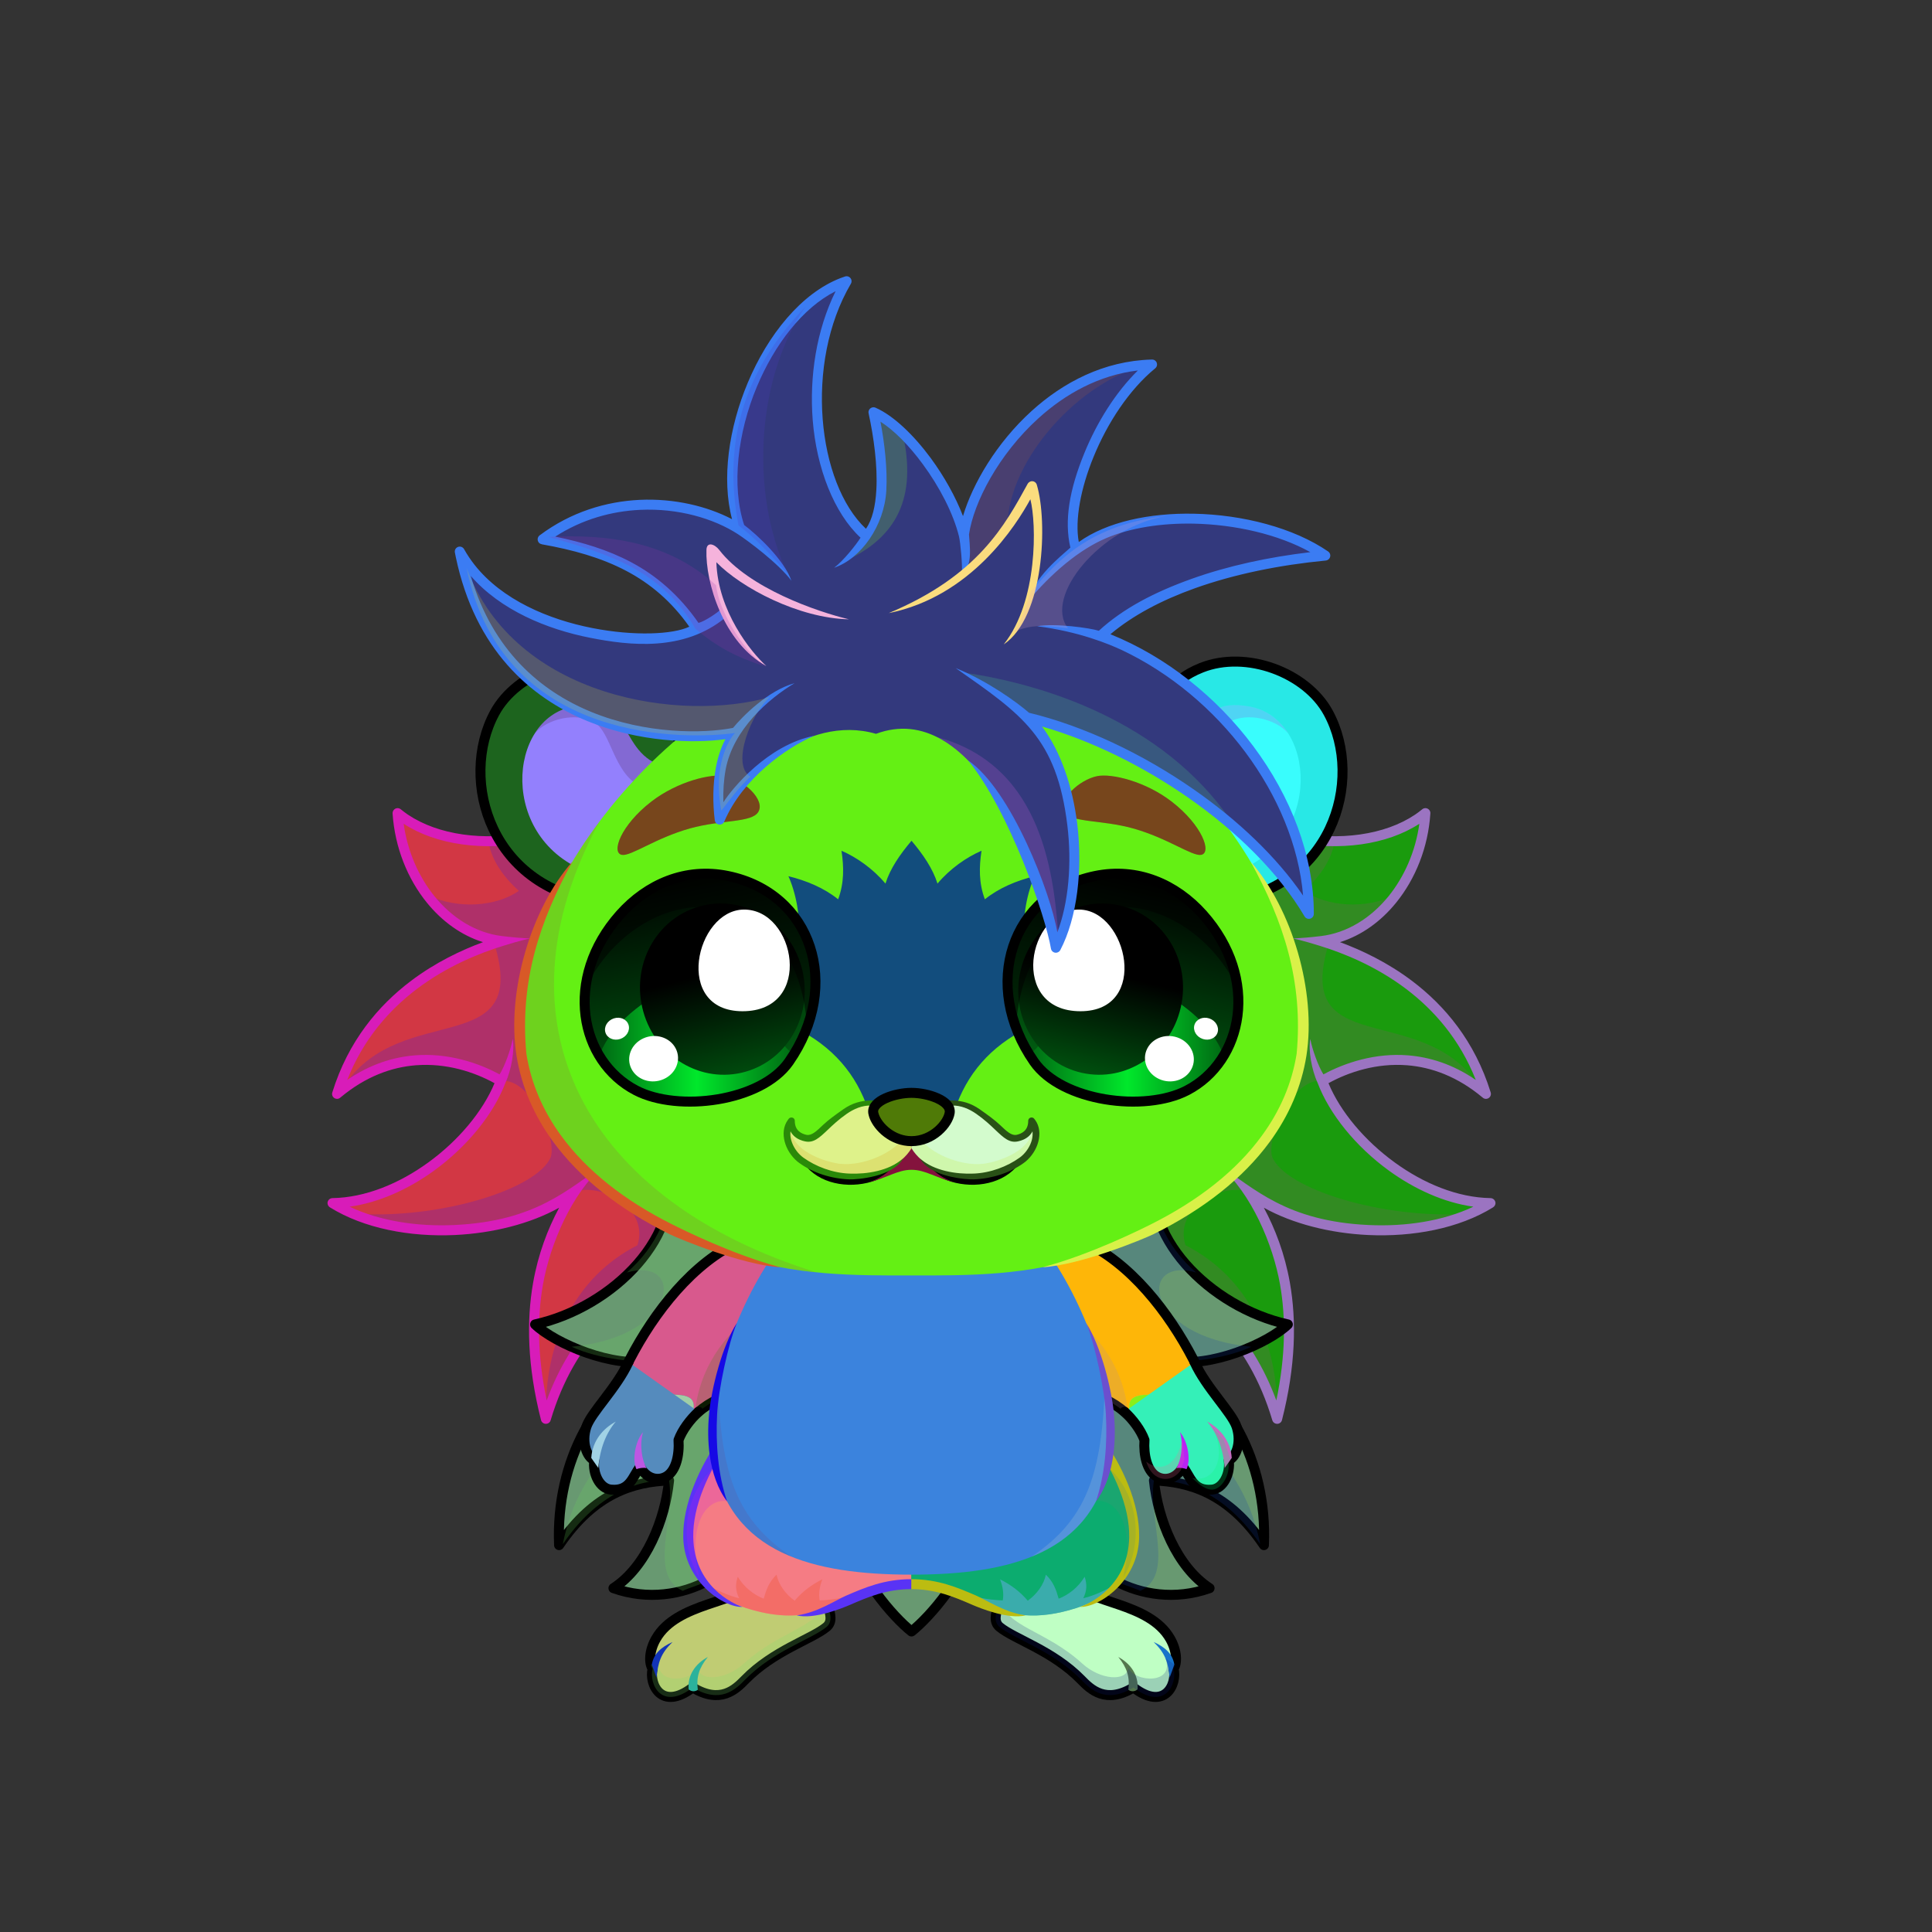 <svg xmlns="http://www.w3.org/2000/svg" xmlns:xlink="http://www.w3.org/1999/xlink" style="shape-rendering:geometricPrecision; text-rendering:geometricPrecision; image-rendering:optimizeQuality; fill-rule:evenodd; clip-rule:evenodd" version="1.1" viewBox="0 0 29000 29000" xml:space="preserve"><rect x="0" y="0" width="29000" height="29000" fill="#333333" stroke="none"/><defs><style type="text/css">.HairBack-Hedgehog8fil21 {fill:url(#HairBack-Hedgehog8id28)}
.HairBack-Hedgehog8fil11 {fill:black;fill-opacity:0.2}
.HairBack-Hedgehog8fil10 {fill:black;fill-rule:nonzero}
.HairBack-Hedgehog8fil22 {fill:url(#HairBack-Hedgehog8id32)}
.Tail-Hedgehog8fil11 {fill:black;fill-opacity:0.2}
.Tail-Hedgehog8fil38 {fill:url(#Tail-Hedgehog8id74)}
.Tail-Hedgehog8str0 {stroke:black;stroke-width:150;stroke-linecap:round;stroke-linejoin:round}
.RightFoot-Hedgehog3fil46 {fill:url(#RightFoot-Hedgehog3id40)}
.RightFoot-Hedgehog3fil7 {fill:#f8f8f1;fill-opacity:0.502}
.RightFoot-Hedgehog3fil43 {fill:black}
.RightFoot-Hedgehog3fil11 {fill:black;fill-opacity:0.2}
.RightFoot-Hedgehog3fil4 {fill:none}
.RightFoot-Hedgehog3str0 {stroke:black;stroke-width:150;stroke-linecap:round;stroke-linejoin:round}
.RightLeg-Hedgehog3fil48 {fill:url(#RightLeg-Hedgehog3id47)}
.RightLeg-Hedgehog3fil7 {fill:#f8f8f1;fill-opacity:0.502}
.RightLeg-Hedgehog3fil10 {fill:black;fill-rule:nonzero}
.RightLeg-Hedgehog3fil11 {fill:black;fill-opacity:0.2}
.LeftFoot-Hedgehog3fil52 {fill:url(#LeftFoot-Hedgehog3id125)}
.LeftFoot-Hedgehog3fil7 {fill:#f8f8f1;fill-opacity:0.502}
.LeftFoot-Hedgehog3fil11 {fill:black;fill-opacity:0.2}
.LeftFoot-Hedgehog3fil43 {fill:black}
.LeftFoot-Hedgehog3fil4 {fill:none}
.LeftFoot-Hedgehog3str0 {stroke:black;stroke-width:150;stroke-linecap:round;stroke-linejoin:round}
.LeftLeg-Hedgehog3fil53 {fill:url(#LeftLeg-Hedgehog3id5)}
.LeftLeg-Hedgehog3fil7 {fill:#f8f8f1;fill-opacity:0.502}
.LeftLeg-Hedgehog3fil10 {fill:black;fill-rule:nonzero}
.LeftLeg-Hedgehog3fil11 {fill:black;fill-opacity:0.2}
.RightHand-Hedgehog3fil56 {fill:url(#RightHand-Hedgehog3id68)}
.RightHand-Hedgehog3fil59 {fill:#f8f8f1;fill-opacity:0.702}
.RightHand-Hedgehog3fil11 {fill:black;fill-opacity:0.2}
.RightHand-Hedgehog3fil4 {fill:none}
.RightHand-Hedgehog3str0 {stroke:black;stroke-width:150;stroke-linecap:round;stroke-linejoin:round}
.RightPaw-Hedgehog3fil61 {fill:#a2a175}
.RightPaw-Hedgehog3fil59 {fill:#f8f8f1;fill-opacity:0.702}
.RightPaw-Hedgehog3fil43 {fill:black}
.RightPaw-Hedgehog3fil11 {fill:black;fill-opacity:0.2}
.RightPaw-Hedgehog3fil4 {fill:none}
.RightPaw-Hedgehog3str0 {stroke:black;stroke-width:150;stroke-linecap:round;stroke-linejoin:round}
.LeftHand-Hedgehog3fil64 {fill:url(#LeftHand-Hedgehog3id78)}
.LeftHand-Hedgehog3fil59 {fill:#f8f8f1;fill-opacity:0.702}
.LeftHand-Hedgehog3fil11 {fill:black;fill-opacity:0.2}
.LeftHand-Hedgehog3fil4 {fill:none}
.LeftHand-Hedgehog3str0 {stroke:black;stroke-width:150;stroke-linecap:round;stroke-linejoin:round}
.Body-Hedgehog0fil67 {fill:url(#Body-Hedgehog0id9)}
.Body-Hedgehog0fil11 {fill:black;fill-opacity:0.2}
.Body-Hedgehog0fil10 {fill:black;fill-rule:nonzero}
.LeftPaw-Hedgehog3fil72 {fill:#a2a175}
.LeftPaw-Hedgehog3fil59 {fill:#f8f8f1;fill-opacity:0.702}
.LeftPaw-Hedgehog3fil11 {fill:black;fill-opacity:0.2}
.LeftPaw-Hedgehog3fil43 {fill:black}
.LeftPaw-Hedgehog3fil4 {fill:none}
.LeftPaw-Hedgehog3str0 {stroke:black;stroke-width:150;stroke-linecap:round;stroke-linejoin:round}
.Ears-Hedgehog3fil88 {fill:url(#Ears-Hedgehog3id149)}
.Ears-Hedgehog3fil11 {fill:black;fill-opacity:0.2}
.Ears-Hedgehog3fil90 {fill:url(#Ears-Hedgehog3id151)}
.Ears-Hedgehog3fil87 {fill:url(#Ears-Hedgehog3id102)}
.Ears-Hedgehog3str1 {stroke:black;stroke-width:150}
.Ears-Hedgehog3fil89 {fill:url(#Ears-Hedgehog3id103)}
.Head-Hedgehog2fil111 {fill:url(#Head-Hedgehog2id4)}
.Head-Hedgehog2fil11 {fill:black;fill-opacity:0.2}
.Head-Hedgehog2fil10 {fill:black;fill-rule:nonzero}
.Head-Hedgehog2fil113 {fill:url(#Head-Hedgehog2id71)}
.Mouth-Hedgehog8fil43 {fill:black}
.Mouth-Hedgehog8fil4 {fill:none}
.Mouth-Hedgehog8str0 {stroke:black;stroke-width:150;stroke-linecap:round;stroke-linejoin:round}
.Eyes-Hedgehog0fil124 {fill:#955723}
.Eyes-Hedgehog0fil11 {fill:black;fill-opacity:0.2}
.Eyes-Hedgehog0fil125 {fill:url(#Eyes-Hedgehog0id155)}
.Eyes-Hedgehog0fil126 {fill:url(#Eyes-Hedgehog0id118)}
.Eyes-Hedgehog0fil121 {fill:white}
.Eyes-Hedgehog0fil127 {fill:url(#Eyes-Hedgehog0id136)}
.Eyes-Hedgehog0fil128 {fill:black;fill-opacity:0.502}
.Eyes-Hedgehog0fil129 {fill:url(#Eyes-Hedgehog0id153)}
.Eyes-Hedgehog0fil130 {fill:url(#Eyes-Hedgehog0id117)}
.Eyes-Hedgehog0fil131 {fill:url(#Eyes-Hedgehog0id135)}
.Eyes-Hedgehog0fil4 {fill:none}
.Eyes-Hedgehog0str1 {stroke:black;stroke-width:150}
.Moustache-Hedgehog5fil179 {fill:url(#Moustache-Hedgehog5id157)}
.Moustache-Hedgehog5fil11 {fill:black;fill-opacity:0.2}
.Moustache-Hedgehog5fil10 {fill:black;fill-rule:nonzero}
.Moustache-Hedgehog5fil180 {fill:url(#Moustache-Hedgehog5id164)}
.Nose-Hedgehog0fil186 {fill:url(#Nose-Hedgehog0id133)}
.Nose-Hedgehog0str0 {stroke:black;stroke-width:150;stroke-linecap:round;stroke-linejoin:round}
.Hair-Hedgehog8fil195 {fill:url(#Hair-Hedgehog8id175)}
.Hair-Hedgehog8fil11 {fill:black;fill-opacity:0.2}
.Hair-Hedgehog8fil10 {fill:black;fill-rule:nonzero}
</style><linearGradient gradientUnits="userSpaceOnUse" id="HairBack-Hedgehog8id28" x1="5751.05" x2="12172.6" y1="19716.2" y2="13294.6">
   <stop offset="0" style="stop-opacity:1; stop-color:#bdbca4"/>
   <stop offset="0.631" style="stop-opacity:1; stop-color:#cb6543"/>
   <stop offset="1" style="stop-opacity:1; stop-color:#b34b29"/>
  </linearGradient><linearGradient gradientUnits="userSpaceOnUse" id="HairBack-Hedgehog8id32" x1="15191.3" x2="21612.8" xlink:href="#HairBack-Hedgehog8id28" y1="19716.2" y2="13294.6">
  </linearGradient><linearGradient gradientUnits="userSpaceOnUse" id="Tail-Hedgehog8id74" x1="13681.9" x2="13681.9" xlink:href="#Tail-Hedgehog8id31" y1="24488.9" y2="17473.1">
  </linearGradient><linearGradient gradientUnits="objectBoundingBox" id="RightFoot-Hedgehog3id40" x1="55.948%" x2="44.053%" y1="103.33%" y2="0%">
   <stop offset="0" style="stop-opacity:1; stop-color:#f8f8f1"/>
   <stop offset="0.631" style="stop-opacity:1; stop-color:#bdbca4"/>
   <stop offset="1" style="stop-opacity:1; stop-color:#bdbca4"/>
  </linearGradient><linearGradient gradientUnits="objectBoundingBox" id="RightLeg-Hedgehog3id47" x1="50%" x2="50%" xlink:href="#RightLeg-Hedgehog3id5" y1="100%" y2="0%">
  </linearGradient><linearGradient gradientUnits="objectBoundingBox" id="LeftFoot-Hedgehog3id125" x1="44.03%" x2="55.97%" xlink:href="#LeftFoot-Hedgehog3id40" y1="103.274%" y2="0%">
  </linearGradient><linearGradient gradientUnits="objectBoundingBox" id="LeftLeg-Hedgehog3id5" x1="50%" x2="50%" y1="100%" y2="0%">
   <stop offset="0" style="stop-opacity:1; stop-color:#bdbca4"/>
   <stop offset="0.212" style="stop-opacity:1; stop-color:#bdbca4"/>
   <stop offset="1" style="stop-opacity:1; stop-color:#a2a175"/>
  </linearGradient><linearGradient gradientUnits="objectBoundingBox" id="RightHand-Hedgehog3id68" x1="30.208%" x2="69.792%" y1="5.019%" y2="94.98%">
   <stop offset="0" style="stop-opacity:1; stop-color:#7d7c54"/>
   <stop offset="0.141" style="stop-opacity:1; stop-color:#7d7c54"/>
   <stop offset="0.71" style="stop-opacity:1; stop-color:#a2a175"/>
   <stop offset="1" style="stop-opacity:1; stop-color:#a2a175"/>
  </linearGradient><linearGradient gradientUnits="objectBoundingBox" id="LeftHand-Hedgehog3id78" x1="69.792%" x2="30.208%" xlink:href="#LeftHand-Hedgehog3id68" y1="5.019%" y2="94.98%">
  </linearGradient><linearGradient gradientUnits="objectBoundingBox" id="Body-Hedgehog0id9" x1="50%" x2="50%" y1="0%" y2="100%">
   <stop offset="0" style="stop-opacity:1; stop-color:#7d7c54"/>
   <stop offset="0.102" style="stop-opacity:1; stop-color:#7d7c54"/>
   <stop offset="0.349" style="stop-opacity:1; stop-color:#a2a175"/>
   <stop offset="1" style="stop-opacity:1; stop-color:#bdbca4"/>
  </linearGradient><linearGradient gradientUnits="userSpaceOnUse" id="Ears-Hedgehog3id149" x1="8204.58" x2="9705.56" xlink:href="#Ears-Hedgehog3id24" y1="10893.9" y2="12784">
  </linearGradient><linearGradient gradientUnits="userSpaceOnUse" id="Ears-Hedgehog3id151" x1="19159.3" x2="17658.3" xlink:href="#Ears-Hedgehog3id24" y1="10893.9" y2="12784">
  </linearGradient><linearGradient gradientUnits="userSpaceOnUse" id="Ears-Hedgehog3id102" x1="7814.48" x2="10060.1" y1="10401.9" y2="13078.1">
   <stop offset="0" style="stop-opacity:1; stop-color:#f8f8f1"/>
   <stop offset="1" style="stop-opacity:1; stop-color:#7d7c54"/>
  </linearGradient><linearGradient gradientUnits="userSpaceOnUse" id="Ears-Hedgehog3id103" x1="19549.4" x2="17303.7" xlink:href="#Ears-Hedgehog3id102" y1="10401.9" y2="13078.1">
  </linearGradient><linearGradient gradientUnits="objectBoundingBox" id="Head-Hedgehog2id4" x1="50%" x2="50%" y1="100%" y2="0%">
   <stop offset="0" style="stop-opacity:1; stop-color:#7d7c54"/>
   <stop offset="0.251" style="stop-opacity:1; stop-color:#a2a175"/>
   <stop offset="0.761" style="stop-opacity:1; stop-color:#bdbca4"/>
   <stop offset="1" style="stop-opacity:1; stop-color:#bdbca4"/>
  </linearGradient><linearGradient gradientUnits="userSpaceOnUse" id="Head-Hedgehog2id71" x1="13681.9" x2="13681.9" xlink:href="#Head-Hedgehog2id56" y1="16772.7" y2="12620.2">
  </linearGradient><linearGradient gradientUnits="objectBoundingBox" id="Eyes-Hedgehog0id155" x1="60.614%" x2="39.386%" xlink:href="#Eyes-Hedgehog0id0" y1="97.906%" y2="2.093%">
  </linearGradient><linearGradient gradientUnits="objectBoundingBox" id="Eyes-Hedgehog0id118" x1="0%" x2="100%" xlink:href="#Eyes-Hedgehog0id43" y1="50%" y2="50%">
  </linearGradient><linearGradient gradientUnits="objectBoundingBox" id="Eyes-Hedgehog0id136" x1="38.012%" x2="61.988%" xlink:href="#Eyes-Hedgehog0id75" y1="1.178%" y2="98.822%">
  </linearGradient><linearGradient gradientUnits="userSpaceOnUse" id="Eyes-Hedgehog0id153" x1="16488.2" x2="17223.7" xlink:href="#Eyes-Hedgehog0id0" y1="16464" y2="13186.4">
  </linearGradient><linearGradient gradientUnits="userSpaceOnUse" id="Eyes-Hedgehog0id117" x1="15449.3" x2="18370.2" xlink:href="#Eyes-Hedgehog0id43" y1="15687.7" y2="15687.7">
  </linearGradient><linearGradient gradientUnits="userSpaceOnUse" id="Eyes-Hedgehog0id135" x1="16817.7" x2="16224.7" xlink:href="#Eyes-Hedgehog0id75" y1="13591.9" y2="16102.4">
  </linearGradient><linearGradient gradientUnits="userSpaceOnUse" id="Moustache-Hedgehog5id157" x1="13226.6" x2="12268" xlink:href="#Moustache-Hedgehog5id6" y1="17661.8" y2="16551.7">
  </linearGradient><linearGradient gradientUnits="userSpaceOnUse" id="Moustache-Hedgehog5id164" x1="14137.3" x2="15095.8" xlink:href="#Moustache-Hedgehog5id6" y1="17661.8" y2="16551.7">
  </linearGradient><linearGradient gradientUnits="userSpaceOnUse" id="Nose-Hedgehog0id133" x1="13681.9" x2="13681.9" y1="16404" y2="17128.6">
   <stop offset="0" style="stop-opacity:1; stop-color:#FFCCCC"/>
   <stop offset="1" style="stop-opacity:1; stop-color:#B37173"/>
  </linearGradient><radialGradient cx="13397.2" cy="9223.81" fx="13397.2" fy="9223.81" gradientTransform="matrix(4.71551E-017 -0.77 1 6.12323E-017 4173 19541)" gradientUnits="userSpaceOnUse" id="Hair-Hedgehog8id175" r="6496.08">
   <stop offset="0" style="stop-opacity:1; stop-color:#b34b29"/>
   <stop offset="0.561" style="stop-opacity:1; stop-color:#cb6543"/>
   <stop offset="1" style="stop-opacity:1; stop-color:#f8f8f1"/>
  </radialGradient><linearGradient gradientUnits="userSpaceOnUse" id="Tail-Hedgehog8id31" x1="15366.7" x2="22261" y1="21932.8" y2="15038.5">
   <stop offset="0" style="stop-opacity:1; stop-color:#bdbca4"/>
   <stop offset="1" style="stop-opacity:1; stop-color:#cb6543"/>
  </linearGradient><linearGradient gradientUnits="objectBoundingBox" id="RightLeg-Hedgehog3id5" x1="50%" x2="50%" y1="100%" y2="0%">
   <stop offset="0" style="stop-opacity:1; stop-color:#bdbca4"/>
   <stop offset="0.212" style="stop-opacity:1; stop-color:#bdbca4"/>
   <stop offset="1" style="stop-opacity:1; stop-color:#a2a175"/>
  </linearGradient><linearGradient gradientUnits="objectBoundingBox" id="LeftFoot-Hedgehog3id40" x1="55.948%" x2="44.053%" y1="103.33%" y2="0%">
   <stop offset="0" style="stop-opacity:1; stop-color:#f8f8f1"/>
   <stop offset="0.631" style="stop-opacity:1; stop-color:#bdbca4"/>
   <stop offset="1" style="stop-opacity:1; stop-color:#bdbca4"/>
  </linearGradient><linearGradient gradientUnits="objectBoundingBox" id="LeftHand-Hedgehog3id68" x1="30.208%" x2="69.792%" y1="5.019%" y2="94.98%">
   <stop offset="0" style="stop-opacity:1; stop-color:#7d7c54"/>
   <stop offset="0.141" style="stop-opacity:1; stop-color:#7d7c54"/>
   <stop offset="0.71" style="stop-opacity:1; stop-color:#a2a175"/>
   <stop offset="1" style="stop-opacity:1; stop-color:#a2a175"/>
  </linearGradient><linearGradient gradientUnits="userSpaceOnUse" id="Ears-Hedgehog3id24" x1="8144.15" x2="9871.83" y1="11080" y2="12905.1">
   <stop offset="0" style="stop-opacity:1; stop-color:#F2E6E6"/>
   <stop offset="1" style="stop-opacity:1; stop-color:#B58383"/>
  </linearGradient><linearGradient gradientUnits="userSpaceOnUse" id="Head-Hedgehog2id56" x1="22261" x2="15366.7" y1="21932.8" y2="15038.5">
   <stop offset="0" style="stop-opacity:1; stop-color:#ebebd8"/>
   <stop offset="1" style="stop-opacity:1; stop-color:#f8f8f1"/>
  </linearGradient><linearGradient gradientUnits="userSpaceOnUse" id="Eyes-Hedgehog0id0" x1="10654.3" x2="10654.3" y1="16581.4" y2="13705.6">
   <stop offset="0" style="stop-opacity:1; stop-color:#006913"/>
   <stop offset="1" style="stop-opacity:1; stop-color:black"/>
  </linearGradient><linearGradient gradientUnits="userSpaceOnUse" id="Eyes-Hedgehog0id43" x1="9336.13" x2="12327.3" y1="15064.6" y2="15064.6">
   <stop offset="0" style="stop-opacity:1; stop-color:#006913"/>
   <stop offset="0.502" style="stop-opacity:1; stop-color:#00e82b"/>
   <stop offset="1" style="stop-opacity:1; stop-color:#006913"/>
  </linearGradient><linearGradient gradientUnits="userSpaceOnUse" id="Eyes-Hedgehog0id75" x1="16987" x2="16987" y1="13705.8" y2="15976.6">
   <stop offset="0" style="stop-opacity:1; stop-color:black"/>
   <stop offset="0.4" style="stop-opacity:1; stop-color:black"/>
   <stop offset="1" style="stop-opacity:1; stop-color:#004f0e"/>
  </linearGradient><linearGradient gradientUnits="userSpaceOnUse" id="Moustache-Hedgehog5id6" x1="13681.9" x2="13681.9" y1="6728.09" y2="11806.7">
   <stop offset="0" style="stop-opacity:1; stop-color:#b34b29"/>
   <stop offset="1" style="stop-opacity:1; stop-color:#cb6543"/>
  </linearGradient></defs><g id="HairBack-Hedgehog8">
 <animateTransform additive="sum" attributeName="transform" dur="10" repeatCount="indefinite" type="translate" values="0;0 200;0;0 200;0;0 200;0;0 200;0"/>
  <g id="_1891249964640">
   <path class="HairBack-Hedgehog8fil21" d="M9964 11303c-925,1375 -3040,1686 -3996,902 63,971 721,1820 1561,1921 -695,215 -2001,783 -2470,2294 919,-773 1899,-523 2458,-194 -328,872 -1446,1815 -2526,1833 1024,636 2781,492 3631,-170 -476,737 -837,1804 -428,3408 421,-1414 1373,-2048 2158,-2324 80,768 -261,2061 -1036,2730 1700,91 2066,-1023 2553,-1771 694,-1068 459,-1493 1064,-2316 -2186,-866 -3877,-2598 -2969,-6313z" style="fill:#d23744"/>
   <path class="HairBack-Hedgehog8fil11" d="M9575 11759c-613,579 -1470,870 -2241,868 26,234 191,512 455,745 -339,234 -913,286 -1379,59 353,431 741,596 1006,720 551,1773 -1374,858 -2239,2131 1063,-707 2094,-206 2349,-56 435,-51 834,856 742,1141 -201,483 -1656,931 -2912,853 1305,582 2776,50 3266,-331 406,-138 1124,242 947,802 -941,480 -1405,1453 -1375,2606 422,-1415 1373,-2048 2158,-2324 80,768 -261,2061 -1036,2730 1700,91 2066,-1023 2553,-1771 694,-1068 459,-1493 1064,-2316 -2096,-830 -3736,-2457 -3068,-5863 -97,2 -193,4 -290,6z" style="fill:#2718fe"/>
   <path class="HairBack-Hedgehog8fil10" d="M9758 11454c51,-62 99,-126 143,-192 17,-26 49,-40 80,-32 41,10 65,50 55,90 -448,1837 -256,3180 317,4170 572,988 1526,1628 2603,2055 7,3 14,6 21,11 33,24 41,71 16,105 -291,396 -383,700 -484,1032 -105,350 -220,731 -578,1280 -68,105 -133,216 -200,331 -425,722 -913,1554 -2419,1474l0 0c-20,-1 -39,-10 -53,-26 -27,-31 -24,-79 8,-106 345,-298 603,-726 773,-1174 186,-489 267,-1001 245,-1395 -407,156 -850,411 -1234,824 -323,348 -603,807 -785,1415 -6,26 -26,47 -54,54 -40,10 -81,-14 -91,-54 -207,-814 -219,-1492 -119,-2061 77,-436 220,-808 391,-1127 -430,240 -993,383 -1566,410 -673,31 -1362,-97 -1876,-416l0 0c-20,-13 -34,-36 -35,-62 0,-41 32,-75 74,-76 498,-8 1006,-221 1437,-534 454,-329 819,-766 996,-1191 -305,-168 -723,-305 -1182,-269 -363,29 -752,167 -1131,484 -19,18 -46,26 -73,17 -39,-12 -62,-54 -49,-93 239,-773 693,-1305 1176,-1671 374,-283 764,-466 1086,-585 -326,-102 -615,-312 -842,-592 -291,-358 -481,-831 -515,-1336 -2,-19 4,-40 17,-56 26,-32 73,-37 105,-11 36,30 72,56 108,81 459,308 1135,396 1813,267 680,-129 1360,-477 1822,-1041zm58 164c-483,552 -1168,894 -1852,1024 -706,134 -1414,43 -1905,-277 57,412 224,794 465,1091 265,325 619,548 1014,595 146,18 294,30 420,37 -111,16 -382,103 -411,111 -342,106 -831,298 -1293,648 -411,312 -800,749 -1042,1363 343,-235 690,-343 1018,-369 487,-39 944,109 1269,286 75,-118 169,-376 197,-532 31,163 -18,460 -109,657 -177,470 -575,959 -1072,1320 -381,276 -821,478 -1267,541 456,216 1019,301 1572,275 1239,-57 1716,-555 2241,-893 -480,417 -804,1180 -911,1786 -86,489 -86,1063 56,1740 187,-509 445,-909 735,-1222 432,-465 936,-738 1386,-897 39,-14 82,7 96,46 2,7 3,14 4,21 43,426 -38,1006 -247,1556 -156,410 -382,804 -681,1108 1276,2 1717,-749 2103,-1405 68,-117 135,-231 204,-337 345,-530 457,-900 560,-1241 97,-323 187,-620 451,-1000 -1071,-439 -2017,-1090 -2594,-2085 -556,-960 -765,-2237 -407,-3947z" style="fill:#d81cb9"/>
   <path class="HairBack-Hedgehog8fil22" d="M17400 11303c925,1375 3039,1686 3996,902 -63,971 -721,1820 -1561,1921 694,215 2001,783 2470,2294 -919,-773 -1899,-523 -2458,-194 328,872 1446,1815 2526,1833 -1024,636 -2781,492 -3631,-170 476,737 837,1804 428,3408 -422,-1414 -1373,-2048 -2158,-2324 -80,768 261,2061 1036,2730 -1700,91 -2066,-1023 -2553,-1771 -694,-1068 -459,-1493 -1064,-2316 2186,-866 3877,-2598 2969,-6313z" style="fill:#1a9b0d"/>
   <path class="HairBack-Hedgehog8fil11" d="M17789 11759c613,579 1470,870 2241,868 -26,234 -192,512 -455,745 339,234 913,286 1379,59 -353,431 -741,596 -1006,720 -551,1773 1374,858 2239,2131 -1063,-707 -2094,-206 -2349,-56 -435,-51 -835,856 -742,1141 201,483 1656,931 2912,853 -1305,582 -2776,50 -3266,-331 -406,-138 -1124,242 -948,802 942,480 1406,1453 1376,2606 -422,-1415 -1373,-2048 -2158,-2324 -80,768 261,2061 1036,2730 -1700,91 -2066,-1023 -2553,-1771 -694,-1068 -459,-1493 -1064,-2316 2096,-830 3736,-2457 3068,-5863 97,2 193,4 290,6z" style="fill:#914b79"/>
   <path class="HairBack-Hedgehog8fil10" d="M17606 11454c-51,-62 -99,-126 -143,-192 -17,-26 -49,-40 -81,-32 -40,10 -64,50 -55,90 449,1837 257,3180 -316,4170 -572,988 -1526,1628 -2603,2055 -8,3 -15,6 -21,11 -33,24 -41,71 -16,105 291,396 383,700 483,1032 106,350 221,731 578,1280 69,105 134,216 201,331 425,722 913,1554 2419,1474l0 0c20,-1 39,-10 53,-26 27,-31 23,-79 -8,-106 -345,-298 -603,-726 -773,-1174 -186,-489 -267,-1001 -245,-1395 407,156 850,411 1234,824 322,348 603,807 784,1415 7,26 27,47 55,54 40,10 81,-14 91,-54 207,-814 219,-1492 119,-2061 -77,-436 -220,-808 -391,-1127 430,240 993,383 1566,410 672,31 1362,-97 1876,-416l-1 0c21,-13 35,-36 36,-62 0,-41 -33,-75 -74,-76 -498,-8 -1006,-221 -1437,-534 -454,-329 -820,-766 -996,-1191 305,-168 723,-305 1181,-269 364,29 753,167 1132,484 19,18 46,26 73,17 39,-12 61,-54 49,-93 -239,-773 -693,-1305 -1176,-1671 -374,-283 -764,-466 -1086,-585 326,-102 615,-312 842,-592 291,-358 481,-831 514,-1336 3,-19 -3,-40 -16,-56 -26,-32 -73,-37 -105,-11 -36,30 -72,56 -108,81 -459,308 -1135,396 -1813,267 -681,-129 -1360,-477 -1822,-1041zm-58 164c483,552 1168,894 1852,1024 706,134 1414,43 1905,-277 -57,412 -224,794 -465,1091 -265,325 -619,548 -1014,595 -146,18 -294,30 -420,37 110,16 382,103 411,111 341,106 831,298 1293,648 411,312 800,749 1042,1363 -343,-235 -690,-343 -1018,-369 -487,-39 -944,109 -1269,286 -75,-118 -169,-376 -197,-532 -31,163 18,460 109,657 177,470 574,959 1072,1320 381,276 821,478 1267,541 -456,216 -1019,301 -1572,275 -1240,-57 -1717,-555 -2242,-893 481,417 805,1180 912,1786 86,489 86,1063 -56,1740 -187,-509 -445,-909 -735,-1222 -432,-465 -936,-738 -1386,-897 -39,-14 -82,7 -96,46 -2,7 -4,14 -4,21 -43,426 38,1006 247,1556 155,410 382,804 681,1108 -1276,2 -1718,-749 -2103,-1405 -68,-117 -135,-231 -204,-337 -345,-530 -457,-900 -560,-1241 -98,-323 -187,-620 -451,-1000 1071,-439 2017,-1090 2593,-2085 557,-960 766,-2237 408,-3947z" style="fill:#9b74c1"/>
  </g>
 </g><g id="Tail-Hedgehog8">
 <animateTransform additive="sum" attributeName="transform" dur="10" repeatCount="indefinite" type="translate" values="0;0 200;0;0 200;0;0 200;0;0 200;0"/>
  <g id="_1891249949568">
   <path class="Tail-Hedgehog8fil38 Tail-Hedgehog8str0" d="M10004 17473c297,1053 -804,2150 -1972,2407 292,282 1176,666 1752,542 -809,440 -1446,1490 -1392,2771 536,-792 1128,-950 1651,-971 -60,589 -342,1297 -835,1617 1038,370 2059,-362 1974,-874 -187,-1116 905,828 1564,80 97,584 663,1229 936,1444 273,-215 839,-860 936,-1444 659,748 1750,-1196 1564,-80 -86,512 936,1244 1974,874 -493,-320 -775,-1028 -835,-1617 523,21 1115,179 1651,971 54,-1281 -583,-2331 -1392,-2771 576,124 1460,-260 1751,-542 -1167,-257 -2268,-1354 -1971,-2407 -989,727 -1866,1187 -3678,1309 -1812,-122 -2690,-582 -3678,-1309z" style="fill:#689971"/>
   <path class="Tail-Hedgehog8fil11" d="M10037 17629c78,528 -178,1085 -628,1472 872,-252 802,957 -828,1114 406,193 1042,248 1232,207 258,892 -1061,1180 -1365,2757 643,-950 1388,-967 1595,-957 94,574 -317,1419 205,1657 192,-95 753,-176 936,-807 1087,-315 903,721 1562,-27 15,90 42,182 76,273 287,-55 573,-110 860,-166 0,-1456 0,-2913 0,-4370 -1673,-113 -2549,-513 -3452,-1146 -64,-3 -129,-5 -193,-7z" style="fill:#6adb5e"/>
   <path class="Tail-Hedgehog8fil11" d="M17327 17629c-78,528 177,1085 628,1472 -872,-252 -802,957 828,1114 -406,193 -1042,248 -1232,207 -258,892 1061,1180 1365,2757 -643,-950 -1389,-967 -1595,-957 -94,574 317,1419 -205,1657 -192,-95 -753,-176 -936,-807 -1087,-315 -903,721 -1562,-27 -15,90 -42,182 -76,273 -287,-55 -573,-110 -860,-166 0,-1456 0,-2913 0,-4370 1673,-113 2549,-513 3452,-1146 64,-3 129,-5 193,-7z" style="fill:#1544ac"/>
  </g>
 </g><g id="RightFoot-Hedgehog3">
  <path class="RightFoot-Hedgehog3fil46" d="M17616 25049c58,229 -133,641 -602,281 -416,252 -643,30 -786,-117 -427,-437 -1001,-608 -1224,-792 -174,-144 96,-471 85,-641 326,80 773,48 1052,-20 166,306 1110,284 1425,840 100,176 108,360 50,449z" style="fill:#e69064"/>
  <path class="RightFoot-Hedgehog3fil7" d="M17616 25049c58,229 -133,641 -602,281 -416,252 -643,30 -786,-117 -427,-437 -1001,-608 -1224,-792 -174,-144 96,-471 85,-641 326,80 773,48 1052,-20 166,306 1110,284 1425,840 100,176 108,360 50,449z" style="fill:#e9e6c2"/>
  <path class="RightFoot-Hedgehog3fil4 RightFoot-Hedgehog3str0" d="M17616 25049c58,229 -133,641 -602,281 -416,252 -643,30 -786,-117 -427,-437 -1001,-608 -1224,-792 -174,-144 96,-471 85,-641 326,80 773,48 1052,-20 166,306 1110,284 1425,840 100,176 108,360 50,449z" style="fill:#bfffc4"/>
  <path class="RightFoot-Hedgehog3fil43" d="M17075 25357c18,-210 -100,-383 -289,-485 131,162 175,299 151,492 36,28 93,34 138,-7z" style="fill:#54774d"/>
  <path class="RightFoot-Hedgehog3fil43" d="M17627 24985c-28,-165 -141,-261 -310,-338 177,173 216,307 240,534 21,-62 50,-133 70,-196z" style="fill:#1774ca"/>
  <path class="RightFoot-Hedgehog3fil11" d="M17616 25049c58,229 -133,641 -602,281 -416,252 -643,30 -786,-117 -427,-437 -1001,-608 -1224,-792 -111,-92 -42,-257 20,-409 59,405 671,455 1222,959 269,246 667,277 693,61 92,226 704,254 554,-143 42,29 93,66 147,105 -6,21 -14,40 -24,55z" style="fill:#0b1d7d"/>
 </g><g id="LeftFoot-Hedgehog3">
  <path class="LeftFoot-Hedgehog3fil52" d="M9796 25049c-58,229 132,641 602,281 416,252 642,30 786,-117 427,-437 1000,-608 1223,-792 175,-144 -96,-471 -84,-641 -326,80 -774,48 -1053,-20 -166,306 -1110,284 -1425,840 -100,176 -108,360 -49,449z" style="fill:#35ce89"/>
  <path class="LeftFoot-Hedgehog3fil7" d="M9796 25049c-58,229 132,641 602,281 416,252 642,30 786,-117 427,-437 1000,-608 1223,-792 175,-144 -96,-471 -84,-641 -326,80 -774,48 -1053,-20 -166,306 -1110,284 -1425,840 -100,176 -108,360 -49,449z" style="fill:#85fc12"/>
  <path class="LeftFoot-Hedgehog3fil4 LeftFoot-Hedgehog3str0" d="M9796 25049c-58,229 132,641 602,281 416,252 642,30 786,-117 427,-437 1000,-608 1223,-792 175,-144 -96,-471 -84,-641 -326,80 -774,48 -1053,-20 -166,306 -1110,284 -1425,840 -100,176 -108,360 -49,449z" style="fill:#c0cc73"/>
  <path class="LeftFoot-Hedgehog3fil11" d="M9796 25049c-58,229 132,641 602,281 416,252 642,30 786,-117 427,-437 1000,-608 1223,-792 111,-92 42,-257 -20,-409 -59,405 -671,455 -1222,959 -268,246 -666,277 -692,61 -93,226 -705,254 -554,-143 -43,29 -94,66 -148,105 6,21 14,40 25,55z" style="fill:#79e16f"/>
  <path class="LeftFoot-Hedgehog3fil43" d="M10337 25357c-19,-210 99,-383 288,-485 -131,162 -175,299 -151,492 -35,28 -93,34 -137,-7z" style="fill:#2bb29c"/>
  <path class="LeftFoot-Hedgehog3fil43" d="M9784 24985c29,-165 142,-261 311,-338 -178,173 -217,307 -241,534 -20,-62 -49,-133 -70,-196z" style="fill:#1234b8"/>
 </g><g id="RightLeg-Hedgehog3">
  <path class="RightLeg-Hedgehog3fil48" d="M13668 23779c967,1 1275,748 2492,357 1135,-365 1011,-1425 437,-2346l-1468 -574c-289,401 -798,1265 -1461,1300l0 1263z" style="fill:#0cac6f"/>
  <path class="RightLeg-Hedgehog3fil7" d="M14371 23915c514,196 914,502 1788,221 267,-86 464,-210 602,-361 -167,94 -334,177 -501,215 56,-112 58,-211 21,-322 -101,166 -246,272 -390,329 -37,-132 -77,-251 -193,-361 -28,148 -135,294 -271,391 -115,-137 -256,-241 -416,-321 41,106 59,212 41,317 -233,-8 -465,-60 -697,-125 0,0 6,6 16,17z" style="fill:#69abea"/>
  <path class="RightLeg-Hedgehog3fil10" d="M13678 23853c373,1 647,119 917,236 100,43 536,225 802,158 -304,-37 -584,-227 -743,-296 -283,-122 -571,-246 -976,-247l0 149zm2756 -2176c149,216 274,444 364,670 100,250 156,499 152,728 -14,725 -589,997 -739,1045 276,14 875,-379 888,-1043 5,-249 -55,-517 -162,-785 -99,-250 -240,-501 -408,-739l-95 124z" style="fill:#bcbc11"/>
  <path class="RightLeg-Hedgehog3fil11" d="M16859 23678c291,-452 265,-1206 -216,-1646 -364,384 -390,545 -378,566 409,-250 803,197 594,1080z" style="fill:#538e74"/>
 </g><g id="LeftLeg-Hedgehog3">
  <path class="LeftLeg-Hedgehog3fil53" d="M13678 23779c-968,1 -1266,748 -2483,357 -1135,-365 -1010,-1425 -437,-2346l1468 -574c289,401 788,1265 1452,1300l0 1263z" style="fill:#f57c84"/>
  <path class="LeftLeg-Hedgehog3fil7" d="M12984 23915c-515,196 -914,502 -1789,221 -266,-86 -463,-210 -601,-361 167,94 334,177 501,215 -57,-112 -58,-211 -21,-322 101,166 246,272 389,329 38,-132 78,-251 194,-361 28,148 135,294 271,391 115,-137 256,-241 416,-321 -41,106 -59,212 -41,317 232,-8 464,-60 697,-125 0,0 -6,6 -16,17z" style="fill:#f25f4b"/>
  <path class="LeftLeg-Hedgehog3fil10" d="M13678 23853c-374,1 -648,119 -918,236 -100,43 -536,225 -802,158 304,-37 584,-227 743,-296 283,-122 571,-246 977,-247l0 149zm-2756 -2176c-150,216 -275,444 -365,670 -100,250 -156,499 -151,728 13,725 588,997 738,1045 -276,14 -875,-379 -888,-1043 -5,-249 55,-517 162,-785 99,-250 240,-501 408,-739l96 124z" style="fill:#5933f5"/>
  <path class="LeftLeg-Hedgehog3fil11" d="M10497 23678c-292,-452 -266,-1206 215,-1646 364,384 390,545 378,566 -409,-250 -803,197 -593,1080z" style="fill:#cc18ec"/>
 </g><g id="RightHand-Hedgehog3">
 <animateTransform additive="sum" attributeName="transform" dur="10" repeatCount="indefinite" type="translate" values="0;0 200;0;0 200;0;0 200;0;0 200;0"/>
  <path class="RightHand-Hedgehog3fil56" d="M16378 18692c699,369 1263,1150 1599,1845 252,523 -745,991 -1014,732 -193,-186 -386,-294 -613,-339 -83,-786 -377,-1485 -807,-1998 351,-62 639,-144 835,-240z" style="fill:#4b493f"/>
  <path class="RightHand-Hedgehog3fil59" d="M17567 19903c144,186 316,439 410,634 252,523 -745,991 -1014,732 -107,-103 -502,-370 -614,-427 195,-61 402,-40 570,30 -32,-142 -105,-423 -248,-611 233,67 453,175 616,335 19,-143 -80,-455 -196,-624 210,62 417,227 524,348 12,-114 38,-234 -48,-417z" style="fill:#d12f4d"/>
  <path class="RightHand-Hedgehog3fil4 RightHand-Hedgehog3str0" d="M16378 18692c699,369 1263,1150 1599,1845 252,523 -745,991 -1014,732 -193,-186 -386,-294 -613,-339 -83,-786 -377,-1485 -807,-1998 351,-62 639,-144 835,-240z" style="fill:#feb608"/>
  <path class="RightHand-Hedgehog3fil11" d="M16936 21243c-185,-170 -370,-270 -586,-313 -47,-446 -162,-864 -332,-1237 615,434 879,1022 918,1550z" style="fill:#aa8aa6"/>
 </g><g id="LeftHand-Hedgehog3">
 <animateTransform additive="sum" attributeName="transform" dur="10" repeatCount="indefinite" type="translate" values="0;0 200;0;0 200;0;0 200;0;0 200;0"/>
  <path class="LeftHand-Hedgehog3fil64" d="M10986 18692c-699,369 -1263,1150 -1599,1845 -252,523 745,991 1013,732 194,-186 387,-294 614,-339 83,-786 377,-1485 807,-1998 -351,-62 -639,-144 -835,-240z" style="fill:#14b5b2"/>
  <path class="LeftHand-Hedgehog3fil59" d="M9797 19903c-144,186 -316,439 -410,634 -252,523 745,991 1013,732 107,-103 503,-370 615,-427 -195,-61 -402,-40 -570,30 32,-142 105,-423 248,-611 -233,67 -453,175 -616,335 -19,-143 80,-455 196,-624 -211,62 -417,227 -524,348 -12,-114 -38,-234 48,-417z" style="fill:#c48703"/>
  <path class="LeftHand-Hedgehog3fil4 LeftHand-Hedgehog3str0" d="M10986 18692c-699,369 -1263,1150 -1599,1845 -252,523 745,991 1013,732 194,-186 387,-294 614,-339 83,-786 377,-1485 807,-1998 -351,-62 -639,-144 -835,-240z" style="fill:#d8598d"/>
  <path class="LeftHand-Hedgehog3fil11" d="M10428 21243c184,-170 370,-270 586,-313 47,-446 162,-864 332,-1237 -615,434 -879,1022 -918,1550z" style="fill:#38840d"/>
 </g><g id="Body-Hedgehog0">
 <animateTransform additive="sum" attributeName="transform" dur="10" repeatCount="indefinite" type="translate" values="0;0 200;0;0 200;0;0 200;0;0 200;0"/>
  <path class="Body-Hedgehog0fil67" d="M13682 23636c-1477,0 -2736,-317 -2979,-1737 -144,-843 286,-2153 892,-3046 556,109 1286,175 2087,175 801,0 1531,-66 2087,-175 606,893 1036,2203 892,3046 -243,1420 -1502,1737 -2979,1737z" style="fill:#3b83dd"/>
  <path class="Body-Hedgehog0fil11" d="M11882 23368c-610,-246 -1046,-692 -1179,-1469 -57,-332 -24,-737 73,-1161 44,1407 281,2075 1106,2630z" style="fill:#6c4d8a"/>
  <path class="Body-Hedgehog0fil10" d="M10914 22537c-141,-186 -224,-430 -261,-694 -28,-202 -29,-416 -9,-626 35,-378 197,-1016 416,-1358 -130,315 -277,999 -296,1371 -23,438 13,904 150,1307z" style="fill:#1609e5"/>
  <path class="Body-Hedgehog0fil11" d="M15481 23368c611,-246 1047,-692 1180,-1469 57,-332 24,-737 -73,-1161 -44,1407 -281,2075 -1107,2630z" style="fill:#c0d6d3"/>
  <path class="Body-Hedgehog0fil10" d="M16450 22537c249,-328 316,-836 270,-1320 -35,-378 -197,-1016 -416,-1358 130,315 277,999 296,1371 23,438 -13,904 -150,1307z" style="fill:#6c4fce"/>
 </g><g id="RightPaw-Hedgehog3">
 <animateTransform additive="sum" attributeName="transform" dur="10" repeatCount="indefinite" type="translate" values="0;0 200;0;0 200;0;0 200;0;0 200;0"/>
  <path class="RightPaw-Hedgehog3fil61" d="M17864 20421c184,453 629,783 699,998 77,240 -18,466 -126,513 38,206 -104,428 -245,428 -293,0 -324,-205 -437,-341 -104,194 -282,219 -407,135 -156,-104 -201,-398 -167,-539 -32,-115 -136,-329 -216,-410 -165,-601 1086,134 899,-784z" style="fill:#dfd351"/>
  <path class="RightPaw-Hedgehog3fil59" d="M17864 20421c184,453 629,783 699,998 77,240 -18,466 -126,513 38,206 -104,428 -245,428 -293,0 -324,-205 -437,-341 -104,194 -282,219 -407,135 -156,-104 -201,-398 -167,-539 -32,-115 -136,-329 -216,-410 -165,-601 1086,134 899,-784z" style="fill:#66fb04"/>
  <path class="RightPaw-Hedgehog3fil4 RightPaw-Hedgehog3str0" d="M17930 20445c178,390 563,759 633,974 77,240 -11,453 -119,500 27,201 -81,425 -252,441 -291,28 -324,-205 -437,-341 -99,188 -283,219 -407,135 -129,-86 -185,-306 -169,-538 -54,-150 -178,-313 -300,-425" style="fill:#34f0b8"/>
  <path class="RightPaw-Hedgehog3fil43" d="M17658 22038c71,-116 109,-352 54,-541 122,143 164,426 98,556 -33,-15 -109,-28 -152,-15z" style="fill:#b923f4"/>
  <path class="RightPaw-Hedgehog3fil43" d="M18383 22035c-21,-280 -114,-523 -262,-696 185,99 351,283 368,545 -35,48 -71,103 -106,151z" style="fill:#c36cbf"/>
  <path class="RightPaw-Hedgehog3fil11" d="M17726 22066c-105,150 -264,165 -378,88 -68,-45 -114,-125 -143,-214 212,167 465,72 544,-351 10,106 19,211 29,317 -17,53 -35,106 -52,160z" style="fill:#f66b9a"/>
  <path class="RightPaw-Hedgehog3fil11" d="M18473 21910c-12,10 -24,17 -36,22 38,206 -104,428 -245,428 -120,0 -240,-124 -296,-175 326,81 529,-299 303,-766 56,64 111,127 167,191 35,100 71,200 107,300z" style="fill:#00fd6f"/>
 </g><g id="LeftPaw-Hedgehog3">
 <animateTransform additive="sum" attributeName="transform" dur="10" repeatCount="indefinite" type="translate" values="0;0 200;0;0 200;0;0 200;0;0 200;0"/>
  <path class="LeftPaw-Hedgehog3fil72" d="M9500 20421c-184,453 -629,783 -699,998 -78,240 18,466 125,513 -37,206 105,428 246,428 293,0 324,-205 437,-341 104,194 282,219 407,135 156,-104 201,-398 167,-539 32,-115 136,-329 216,-410 165,-601 -1086,134 -899,-784z" style="fill:#1c7286"/>
  <path class="LeftPaw-Hedgehog3fil59" d="M9500 20421c-184,453 -629,783 -699,998 -78,240 18,466 125,513 -37,206 105,428 246,428 293,0 324,-205 437,-341 104,194 282,219 407,135 156,-104 201,-398 167,-539 32,-115 136,-329 216,-410 165,-601 -1086,134 -899,-784z" style="fill:#d9f5b4"/>
  <path class="LeftPaw-Hedgehog3fil11" d="M9638 22066c105,150 264,165 378,88 67,-45 114,-125 143,-214 -212,167 -465,72 -544,-351 -10,106 -19,211 -29,317 17,53 34,106 52,160z" style="fill:#0243d2"/>
  <path class="LeftPaw-Hedgehog3fil11" d="M8891 21910c12,10 23,17 35,22 -37,206 105,428 246,428 120,0 240,-124 296,-175 -326,81 -529,-299 -304,-766 -55,64 -110,127 -166,191 -35,100 -71,200 -107,300z" style="fill:#68c8e7"/>
  <path class="LeftPaw-Hedgehog3fil4 LeftPaw-Hedgehog3str0" d="M9434 20445c-179,390 -563,759 -633,974 -78,240 11,453 119,500 -27,201 81,425 252,441 291,28 324,-205 437,-341 99,188 282,219 407,135 128,-86 184,-306 169,-538 54,-150 178,-313 300,-425" style="fill:#558bbd"/>
  <path class="LeftPaw-Hedgehog3fil43" d="M8981 22035c21,-280 114,-523 262,-696 -185,99 -351,283 -368,545 35,48 71,103 106,151z" style="fill:#a1d2e5"/>
  <path class="LeftPaw-Hedgehog3fil43" d="M9706 22038c-71,-116 -109,-352 -54,-541 -122,143 -164,426 -98,556 33,-15 108,-28 152,-15z" style="fill:#bd57e3"/>
 </g><g id="Ears-Hedgehog3">
 <animateTransform additive="sum" attributeName="transform" dur="10" repeatCount="indefinite" type="translate" values="0;0 200;0;0 200;0;0 200;0;0 200;0"/>
  <path class="Ears-Hedgehog3fil87 Ears-Hedgehog3str1" d="M9081 13550c-1714,-166 -2204,-1839 -1655,-2851 328,-605 1232,-943 1904,-676 970,386 338,1182 1333,1195 -1235,395 -833,1098 -1582,2332z" style="fill:#1d641e"/>
  <path class="Ears-Hedgehog3fil88" d="M8834 13094c-1351,-491 -1223,-2310 -226,-2489 970,-173 614,764 1462,929 -852,334 -796,846 -1236,1560z" style="fill:#9380fd"/>
  <path class="Ears-Hedgehog3fil11" d="M8028 11008c131,-207 328,-357 580,-403 970,-173 614,764 1462,929 -200,78 -350,167 -468,265 -402,-216 -425,-812 -688,-961 -263,-149 -699,-51 -886,170z" style="fill:#44112e"/>
  <path class="Ears-Hedgehog3fil89 Ears-Hedgehog3str1" d="M18283 13550c1714,-166 2204,-1839 1655,-2851 -328,-605 -1232,-943 -1904,-676 -970,386 -338,1182 -1333,1195 1235,395 833,1098 1582,2332z" style="fill:#28e8e6"/>
  <path class="Ears-Hedgehog3fil90" d="M18530 13094c1351,-491 1223,-2310 226,-2489 -970,-173 -615,764 -1462,929 852,334 796,846 1236,1560z" style="fill:#39fdfd"/>
  <path class="Ears-Hedgehog3fil11" d="M19336 11008c-131,-207 -328,-357 -580,-403 -970,-173 -615,764 -1462,929 200,78 350,167 468,265 402,-216 425,-812 688,-961 263,-149 699,-51 886,170z" style="fill:#a735d2"/>
 </g><g id="Head-Hedgehog2">
 <animateTransform additive="sum" attributeName="transform" dur="10" repeatCount="indefinite" type="translate" values="0;0 200;0;0 200;0;0 200;0;0 200;0"/>
  <path class="Head-Hedgehog2fil111" d="M13682 9615c-2469,0 -5181,2446 -5797,4997 -451,1869 744,3404 3083,4213 955,331 1878,320 2714,320 835,0 1759,11 2714,-320 2339,-809 3534,-2344 3083,-4213 -616,-2551 -3328,-4997 -5797,-4997z" style="fill:#64f014"/>
  <path class="Head-Hedgehog2fil11" d="M8999 12331c-527,703 -922,1487 -1114,2281 -451,1869 744,3404 3083,4213 576,186 922,234 1286,273 -3444,-1069 -4914,-3710 -3255,-6767z" style="fill:#995a46"/>
  <path class="Head-Hedgehog2fil10" d="M8591 12934c-489,892 -792,1791 -690,2884 71,443 248,856 524,1232 378,518 941,966 1664,1328 138,69 902,452 1624,644 -569,-34 -1505,-419 -1666,-498 -757,-375 -1346,-843 -1743,-1385 -289,-395 -476,-828 -551,-1293 -151,-959 215,-2204 838,-2912z" style="fill:#d85927"/>
  <path class="Head-Hedgehog2fil10" d="M18773 12934c489,892 792,1791 690,2884 -71,443 -248,856 -524,1232 -378,518 -941,966 -1664,1328 -138,69 -902,452 -1625,644 570,-34 1506,-419 1667,-498 757,-375 1346,-843 1743,-1385 289,-395 476,-828 550,-1293 151,-959 -215,-2204 -837,-2912z" style="fill:#d9f148"/>
  <path class="Head-Hedgehog2fil113" d="M13682 16404c-184,68 -431,301 -614,369 -160,-561 -490,-995 -1030,-1292 -61,-357 -19,-1028 -81,-1385 89,-296 -28,-738 -123,-944 273,67 536,177 747,347 91,-246 87,-484 50,-729 227,98 474,271 660,493 71,-226 217,-437 391,-643 174,206 319,417 390,643 187,-222 433,-395 661,-493 -37,245 -42,483 50,729 211,-170 474,-280 747,-347 -95,206 -212,648 -124,944 -61,357 -19,1028 -80,1385 -540,297 -870,731 -1030,1292 -183,-68 -430,-301 -614,-369z" style="fill:#124d7d"/>
 </g><g id="Mouth-Hedgehog8">
 <animateTransform additive="sum" attributeName="transform" dur="10" repeatCount="indefinite" type="translate" values="0;0 200;0;0 200;0;0 200;0;0 200;0"/>
  <path class="Mouth-Hedgehog8fil4 Mouth-Hedgehog8str0" d="M12097 17372c334,580 1556,406 1585,-482" style="fill:#bf70b2"/>
  <path class="Mouth-Hedgehog8fil4 Mouth-Hedgehog8str0" d="M15267 17372c-335,580 -1557,406 -1585,-482" style="fill:#bbe273"/>
  <path class="Mouth-Hedgehog8fil43" d="M13682 17003c-95,368 -341,655 -648,745 276,-64 438,-189 648,-189 210,0 372,125 648,189 -307,-90 -553,-377 -648,-745z" style="fill:#84133d"/>
 </g><g id="Eyes-Hedgehog0">
 <animateTransform additive="sum" attributeName="transform" dur="10" repeatCount="indefinite" type="translate" values="0;0 200;0;0 200;0;0 200;0;0 200;0"/>
  <g id="_1891217094160">
   <path class="Eyes-Hedgehog0fil124" d="M9336 12832c137,22 502,-252 1020,-397 476,-133 927,-83 1026,-247 111,-182 -220,-484 -486,-538 -219,-44 -725,79 -1118,381 -463,357 -609,773 -442,801z"/>
   <path class="Eyes-Hedgehog0fil11" d="M9336 12832c137,22 502,-252 1020,-397 476,-133 927,-83 1026,-247 111,-182 -220,-484 -486,-538 -219,-44 -725,79 -1118,381 -463,357 -609,773 -442,801z"/>
   <path class="Eyes-Hedgehog0fil125" d="M9546 16367c632,330 1879,170 2297,-430 799,-1150 343,-2529 -918,-2788 -631,-130 -1208,120 -1616,577 -862,968 -604,2204 237,2641z"/>
   <path class="Eyes-Hedgehog0fil126" d="M9546 16367c632,330 1879,170 2297,-430 25,-36 49,-73 72,-110 -241,-172 -330,-443 -428,-708 -456,-21 -1018,-259 -1474,-279 -599,326 -880,661 -1019,1004 132,221 319,403 552,523z"/>
   <circle class="Eyes-Hedgehog0fil121" r="235" transform="matrix(0.738 -0.245 0.207 0.656 9261.21 15441.1)"/>
   <path class="Eyes-Hedgehog0fil127" d="M10557 13591c665,-151 1331,289 1489,983 158,693 -253,1378 -918,1529 -664,151 -1331,-289 -1488,-982 -158,-694 253,-1379 917,-1530z"/>
   <circle class="Eyes-Hedgehog0fil121" r="235" transform="matrix(1.417 -0.645 0.655 1.299 9810.75 15891.5)"/>
   <path class="Eyes-Hedgehog0fil128" d="M12115 15418c375,-1013 -115,-2048 -1190,-2269 -631,-130 -1208,120 -1616,577 -312,350 -477,735 -521,1105 436,-886 1279,-1309 1952,-1201 868,138 1310,826 1375,1788z"/>
   <path class="Eyes-Hedgehog0fil121" d="M11162 13653c-721,10 -1062,1526 -16,1526 1079,0 797,-1537 16,-1526z"/>
   <path class="Eyes-Hedgehog0fil4 Eyes-Hedgehog0str1" d="M9546 16367c632,330 1879,170 2297,-430 799,-1150 343,-2529 -918,-2788 -631,-130 -1208,120 -1616,577 -862,968 -604,2204 237,2641z"/>
  </g>
  <g id="_1891217089648">
   <path class="Eyes-Hedgehog0fil124" d="M18028 12832c-137,22 -502,-252 -1020,-397 -476,-133 -927,-83 -1026,-247 -111,-182 220,-484 486,-538 219,-44 725,79 1118,381 463,357 609,773 442,801z"/>
   <path class="Eyes-Hedgehog0fil11" d="M18028 12832c-137,22 -502,-252 -1020,-397 -476,-133 -927,-83 -1026,-247 -111,-182 220,-484 486,-538 219,-44 725,79 1118,381 463,357 609,773 442,801z"/>
   <path class="Eyes-Hedgehog0fil129" d="M17818 16367c-632,330 -1880,170 -2297,-430 -799,-1150 -343,-2529 918,-2788 631,-130 1208,120 1616,577 862,968 604,2204 -237,2641z"/>
   <path class="Eyes-Hedgehog0fil130" d="M17818 16367c-632,330 -1880,170 -2297,-430 -25,-36 -49,-73 -72,-110 241,-172 330,-443 428,-708 456,-21 1017,-259 1474,-279 599,326 880,661 1019,1004 -132,221 -319,403 -552,523z"/>
   <circle class="Eyes-Hedgehog0fil121" r="235" transform="matrix(-0.738 -0.245 -0.207 0.656 18102.7 15441.1)"/>
   <path class="Eyes-Hedgehog0fil131" d="M16807 13591c-665,-151 -1331,289 -1489,983 -158,693 253,1378 918,1529 664,151 1331,-289 1488,-982 158,-694 -253,-1379 -917,-1530z"/>
   <circle class="Eyes-Hedgehog0fil121" r="235" transform="matrix(-1.417 -0.645 -0.655 1.299 17553.1 15891.5)"/>
   <path class="Eyes-Hedgehog0fil128" d="M15249 15418c-375,-1013 114,-2048 1190,-2269 631,-130 1208,120 1616,577 312,350 477,735 521,1105 -436,-886 -1279,-1309 -1952,-1201 -868,138 -1310,826 -1375,1788z"/>
   <path class="Eyes-Hedgehog0fil121" d="M16202 13653c721,10 1062,1526 16,1526 -1079,0 -797,-1537 -16,-1526z"/>
   <path class="Eyes-Hedgehog0fil4 Eyes-Hedgehog0str1" d="M17818 16367c-632,330 -1880,170 -2297,-430 -799,-1150 -343,-2529 918,-2788 631,-130 1208,120 1616,577 862,968 604,2204 -237,2641z"/>
  </g>
 </g><g id="Moustache-Hedgehog5">
 <animateTransform additive="sum" attributeName="transform" dur="10" repeatCount="indefinite" type="translate" values="0;0 200;0;0 200;0;0 200;0;0 200;0"/>
  <path class="Moustache-Hedgehog5fil179" d="M13513 16707c39,143 169,242 169,366l0 163c-325,522 -1208,501 -1651,183 -195,-140 -292,-426 -152,-595 1,185 131,241 214,259 169,37 268,-182 587,-406 242,-169 585,-129 833,30z" style="fill:#def28a"/>
  <path class="Moustache-Hedgehog5fil11" d="M13682 17035l0 201c-325,522 -1208,501 -1651,183 -190,-136 -287,-409 -163,-580 -74,433 546,611 748,631 342,33 793,-158 960,-407l106 -28z" style="fill:#d59d11"/>
  <path class="Moustache-Hedgehog5fil10" d="M13553 17392c-150,274 -693,315 -804,311 -274,-10 -547,-99 -747,-243 -10,-7 -21,-15 -32,-24 -93,-78 -162,-186 -191,-297 -31,-115 -21,-234 47,-328 4,-6 8,-12 14,-19 18,-21 50,-24 72,-7 12,10 18,25 18,39l0 0c0,76 26,124 60,155 34,32 79,47 113,55 78,16 147,-49 253,-150 76,-72 179,-147 306,-236 125,-87 260,-129 416,-130 162,-1 318,67 445,170 24,15 48,23 33,46 -15,24 -30,8 -53,-7 -122,-78 -286,-127 -430,-132 -130,-5 -257,50 -363,124 -122,85 -211,169 -284,239 -129,122 -214,203 -344,174 -48,-10 -110,-32 -161,-78 -21,-20 -40,-43 -55,-72 -6,42 -2,87 10,131 25,91 82,181 159,245 7,6 16,13 26,20 184,132 437,229 690,238 260,10 588,-39 802,-224z" style="fill:#2a8909"/>
  <path class="Moustache-Hedgehog5fil180" d="M13851 16707c-39,143 -169,242 -169,366l0 163c325,522 1208,501 1651,183 195,-140 292,-426 151,-595 0,185 -130,241 -213,259 -169,37 -268,-182 -588,-406 -241,-169 -584,-129 -832,30z" style="fill:#d3fbcd"/>
  <path class="Moustache-Hedgehog5fil11" d="M13682 17035l0 201c325,522 1208,501 1651,183 189,-136 287,-409 163,-580 74,433 -546,611 -748,631 -343,33 -794,-158 -960,-407l-106 -28z" style="fill:#bee82a"/>
  <path class="Moustache-Hedgehog5fil10" d="M13811 17392c150,274 693,315 804,311 273,-10 547,-99 747,-243 10,-7 21,-15 32,-24 93,-78 162,-186 191,-297 31,-115 21,-234 -47,-328 -4,-6 -9,-12 -15,-19 -17,-21 -49,-24 -71,-7 -12,10 -18,25 -18,39l0 0c0,76 -26,124 -60,155 -34,32 -79,47 -113,55 -78,16 -147,-49 -253,-150 -76,-72 -179,-147 -306,-236 -126,-87 -260,-129 -416,-130 -162,-1 -318,67 -446,170 -23,15 -47,23 -32,46 15,24 30,8 53,-7 122,-78 285,-127 429,-132 131,-5 258,50 364,124 122,85 211,169 284,239 129,122 214,203 344,174 48,-10 110,-32 161,-78 21,-20 40,-43 55,-72 5,42 1,87 -10,131 -25,91 -82,181 -159,245 -7,6 -16,13 -26,20 -184,132 -437,229 -691,238 -259,10 -587,-39 -801,-224z" style="fill:#295116"/>
 </g><g id="Nose-Hedgehog0">
 <animateTransform additive="sum" attributeName="transform" dur="10" repeatCount="indefinite" type="translate" values="0;0 200;0;0 200;0;0 200;0;0 200;0"/>
  <path class="Nose-Hedgehog0fil186 Nose-Hedgehog0str0" d="M13682 16404c-251,0 -601,120 -574,299 3,16 8,34 14,52 59,162 274,374 560,374 319,0 549,-262 573,-426 27,-179 -322,-299 -573,-299z" style="fill:#4f7a07"/>
 </g><g id="Hair-Hedgehog8">
 <animateTransform additive="sum" attributeName="transform" dur="10" repeatCount="indefinite" type="translate" values="0;0 200;0;0 200;0;0 200;0;0 200;0"/>
  <path class="Hair-Hedgehog8fil195" d="M13111 6188c139,638 221,1519 -104,1857 -807,-669 -1036,-2572 -299,-3824 -1198,396 -2056,2523 -1589,3736 -688,-452 -1970,-613 -2974,139 938,166 1737,477 2308,1334 -414,326 -2799,207 -3552,-1151 544,2803 3272,2899 4148,2714 -248,292 -303,841 -246,1310 252,-596 1285,-1596 2346,-1288 1429,-532 2397,1837 2700,3211 479,-914 338,-2704 -424,-3456 1557,374 3409,1572 4222,2948 2,-1709 -1368,-3522 -3121,-4173 753,-694 2043,-1078 3367,-1206 -989,-680 -2925,-769 -3745,-73 -216,-681 323,-2122 1145,-2795 -1625,42 -2712,1699 -2825,2563 -178,-713 -845,-1626 -1357,-1846z" style="fill:#33397d"/>
  <path class="Hair-Hedgehog8fil11" d="M13111 6188c139,638 221,1519 -104,1857 -37,88 -158,164 -324,377 780,-355 1085,-956 866,-1920 -149,-144 -299,-254 -438,-314z" style="fill:#7ef736"/>
  <path class="Hair-Hedgehog8fil11" d="M17217 5474c-1568,89 -2618,1680 -2746,2536 5,196 11,389 18,575 244,-214 443,-450 631,-704 33,-1001 1083,-2155 2097,-2407z" style="fill:#a15640"/>
  <path class="Hair-Hedgehog8fil11" d="M15481 10784c1030,259 2180,872 3071,1654l6 4c-962,-1519 -2742,-2152 -4095,-2347 328,166 708,437 1018,689z" style="fill:#4dd48a"/>
  <path class="Hair-Hedgehog8fil11" d="M14065 11064c926,463 1551,2107 1784,3162 15,-29 30,-60 44,-92 -66,-940 -213,-2637 -1828,-3070z" style="fill:#d760e5"/>
  <path class="Hair-Hedgehog8fil10" d="M13038 6204c-9,-40 17,-80 57,-89 18,-4 35,-1 50,6 266,117 569,407 828,758 197,269 370,575 482,868 144,-486 504,-1101 1030,-1578 475,-431 1086,-752 1799,-772 25,-3 50,6 67,27 26,32 21,79 -11,105 -391,320 -717,820 -924,1326 -194,473 -284,949 -223,1281 422,-303 1064,-438 1726,-425 736,14 1501,212 2017,567l0 0c17,12 30,31 32,54 4,41 -27,78 -68,82 -689,66 -1368,203 -1967,417 -491,176 -927,404 -1265,689 845,341 1596,947 2141,1676 567,757 912,1649 912,2516 2,28 -11,55 -36,70 -36,21 -82,9 -103,-26 -388,-657 -1018,-1274 -1739,-1778 -695,-485 -1473,-864 -2202,-1073 285,378 461,911 529,1462 84,688 -1,1408 -254,1893 -10,19 -28,34 -51,39 -40,9 -80,-16 -89,-56 -80,-485 -617,-2057 -1244,-2829 646,440 1240,1991 1339,2581 170,-446 220,-1038 150,-1610 -161,-1313 -678,-1658 -1676,-2357 478,192 921,514 1102,671 810,195 1699,610 2481,1157 652,455 1231,1001 1632,1587 -63,-747 -382,-1503 -871,-2158 -479,-640 -1121,-1182 -1845,-1525 -193,-91 -650,-281 -1276,-360 264,-48 797,26 926,68 366,-336 836,-580 1389,-778 546,-196 1159,-328 1786,-402 -481,-267 -1127,-415 -1753,-428 -480,-9 -947,61 -1317,220 -393,168 -809,511 -1183,962 118,-389 490,-677 651,-822 -94,-401 -17,-867 211,-1422 186,-455 465,-906 802,-1237 -584,69 -1090,352 -1494,719 -598,542 -970,1262 -1041,1742 7,147 65,488 -107,579 11,-115 -22,-464 -43,-549 -86,-348 -294,-746 -543,-1084 -201,-274 -427,-506 -636,-639 63,331 106,707 88,1035 -30,527 -379,1022 -783,1158 140,-105 334,-350 396,-451 -397,-368 -661,-1044 -718,-1768 -50,-645 53,-1343 344,-1932 -495,249 -917,801 -1182,1434 -289,689 -384,1492 -191,2075 198,149 598,521 710,837 -203,-268 -656,-602 -802,-698 -364,-237 -899,-393 -1470,-366 -424,20 -868,140 -1274,402 409,83 791,199 1138,383 383,202 727,500 1013,912 87,-19 298,-159 341,-211 24,36 107,86 62,132 -627,514 -1437,419 -2027,303 -652,-128 -1349,-416 -1795,-930 329,1122 1050,1730 1806,2041 825,339 1691,327 2131,241 138,-168 524,-562 924,-671 -388,231 -921,694 -1034,1292 -29,157 -40,327 -35,495 133,-209 668,-859 1361,-997 -415,179 -1068,637 -1345,1282 -9,26 -32,47 -62,50 -41,5 -78,-24 -83,-65 -32,-257 -30,-539 17,-792 29,-156 76,-301 143,-424 -487,65 -1298,46 -2074,-273 -862,-354 -1681,-1076 -1972,-2455 -6,-27 -11,-52 -15,-75l0 0c-6,-31 8,-63 37,-79 36,-20 81,-7 101,29 46,82 99,161 157,235 416,528 1114,821 1767,949 630,124 1211,97 1457,-20 -269,-382 -587,-648 -945,-837 -380,-201 -807,-318 -1270,-400l0 -1c-18,-3 -35,-12 -47,-28 -24,-33 -18,-80 15,-105 470,-352 999,-509 1502,-533 519,-24 1012,95 1386,290 -159,-603 -49,-1368 235,-2045 302,-722 804,-1346 1394,-1574 25,-9 47,-17 68,-24l0 0c19,-6 42,-5 61,7 35,21 47,66 26,102 -350,596 -477,1345 -423,2033 53,683 284,1303 649,1645 97,-137 143,-345 156,-581 21,-366 -39,-797 -116,-1152z" style="fill:#3b7cf3"/>
  <path class="Hair-Hedgehog8fil11" d="M11557 10463c-270,224 -592,1011 -294,1196 -165,142 -362,419 -436,508 -126,-660 105,-1057 205,-1165 -644,93 -3480,211 -4028,-2475 733,1965 3234,2315 4553,1936z" style="fill:#dbd23a"/>
  <path class="Hair-Hedgehog8fil10" d="M11504 9998c-646,-353 -917,-1257 -900,-1745 5,-130 126,-85 193,3 444,573 1465,925 1946,1040 -751,-15 -1617,-472 -1990,-857 23,733 517,1349 751,1559z" style="fill:#f5b3dc"/>
  <path class="Hair-Hedgehog8fil10" d="M15066 9673c517,-650 493,-1818 400,-2179 -212,388 -884,1459 -2126,1709 1342,-561 1748,-1326 2084,-1938 34,-62 119,-54 139,12 166,557 112,1986 -497,2396z" style="fill:#fadc7e"/>
  <path class="Hair-Hedgehog8fil11" d="M11495 10008c-467,-153 -726,-295 -1056,-569 -487,-838 -1212,-1105 -2207,-1380 884,-45 1796,66 2517,726 34,352 373,955 746,1223z" style="fill:#9a2fac"/>
  <path class="Hair-Hedgehog8fil11" d="M11821 8610c-586,-1252 -444,-2977 271,-4008 -1002,1035 -1227,2140 -1007,3286 259,192 470,426 736,722z" style="fill:#4e3ac4"/>
  <path class="Hair-Hedgehog8fil11" d="M16031 9431c-368,-472 482,-1520 1469,-1684 -1270,139 -1734,828 -2023,1125 -58,174 -119,413 -258,615 255,-119 474,-98 812,-56z" style="fill:#e5a5c8"/>
 </g></svg>